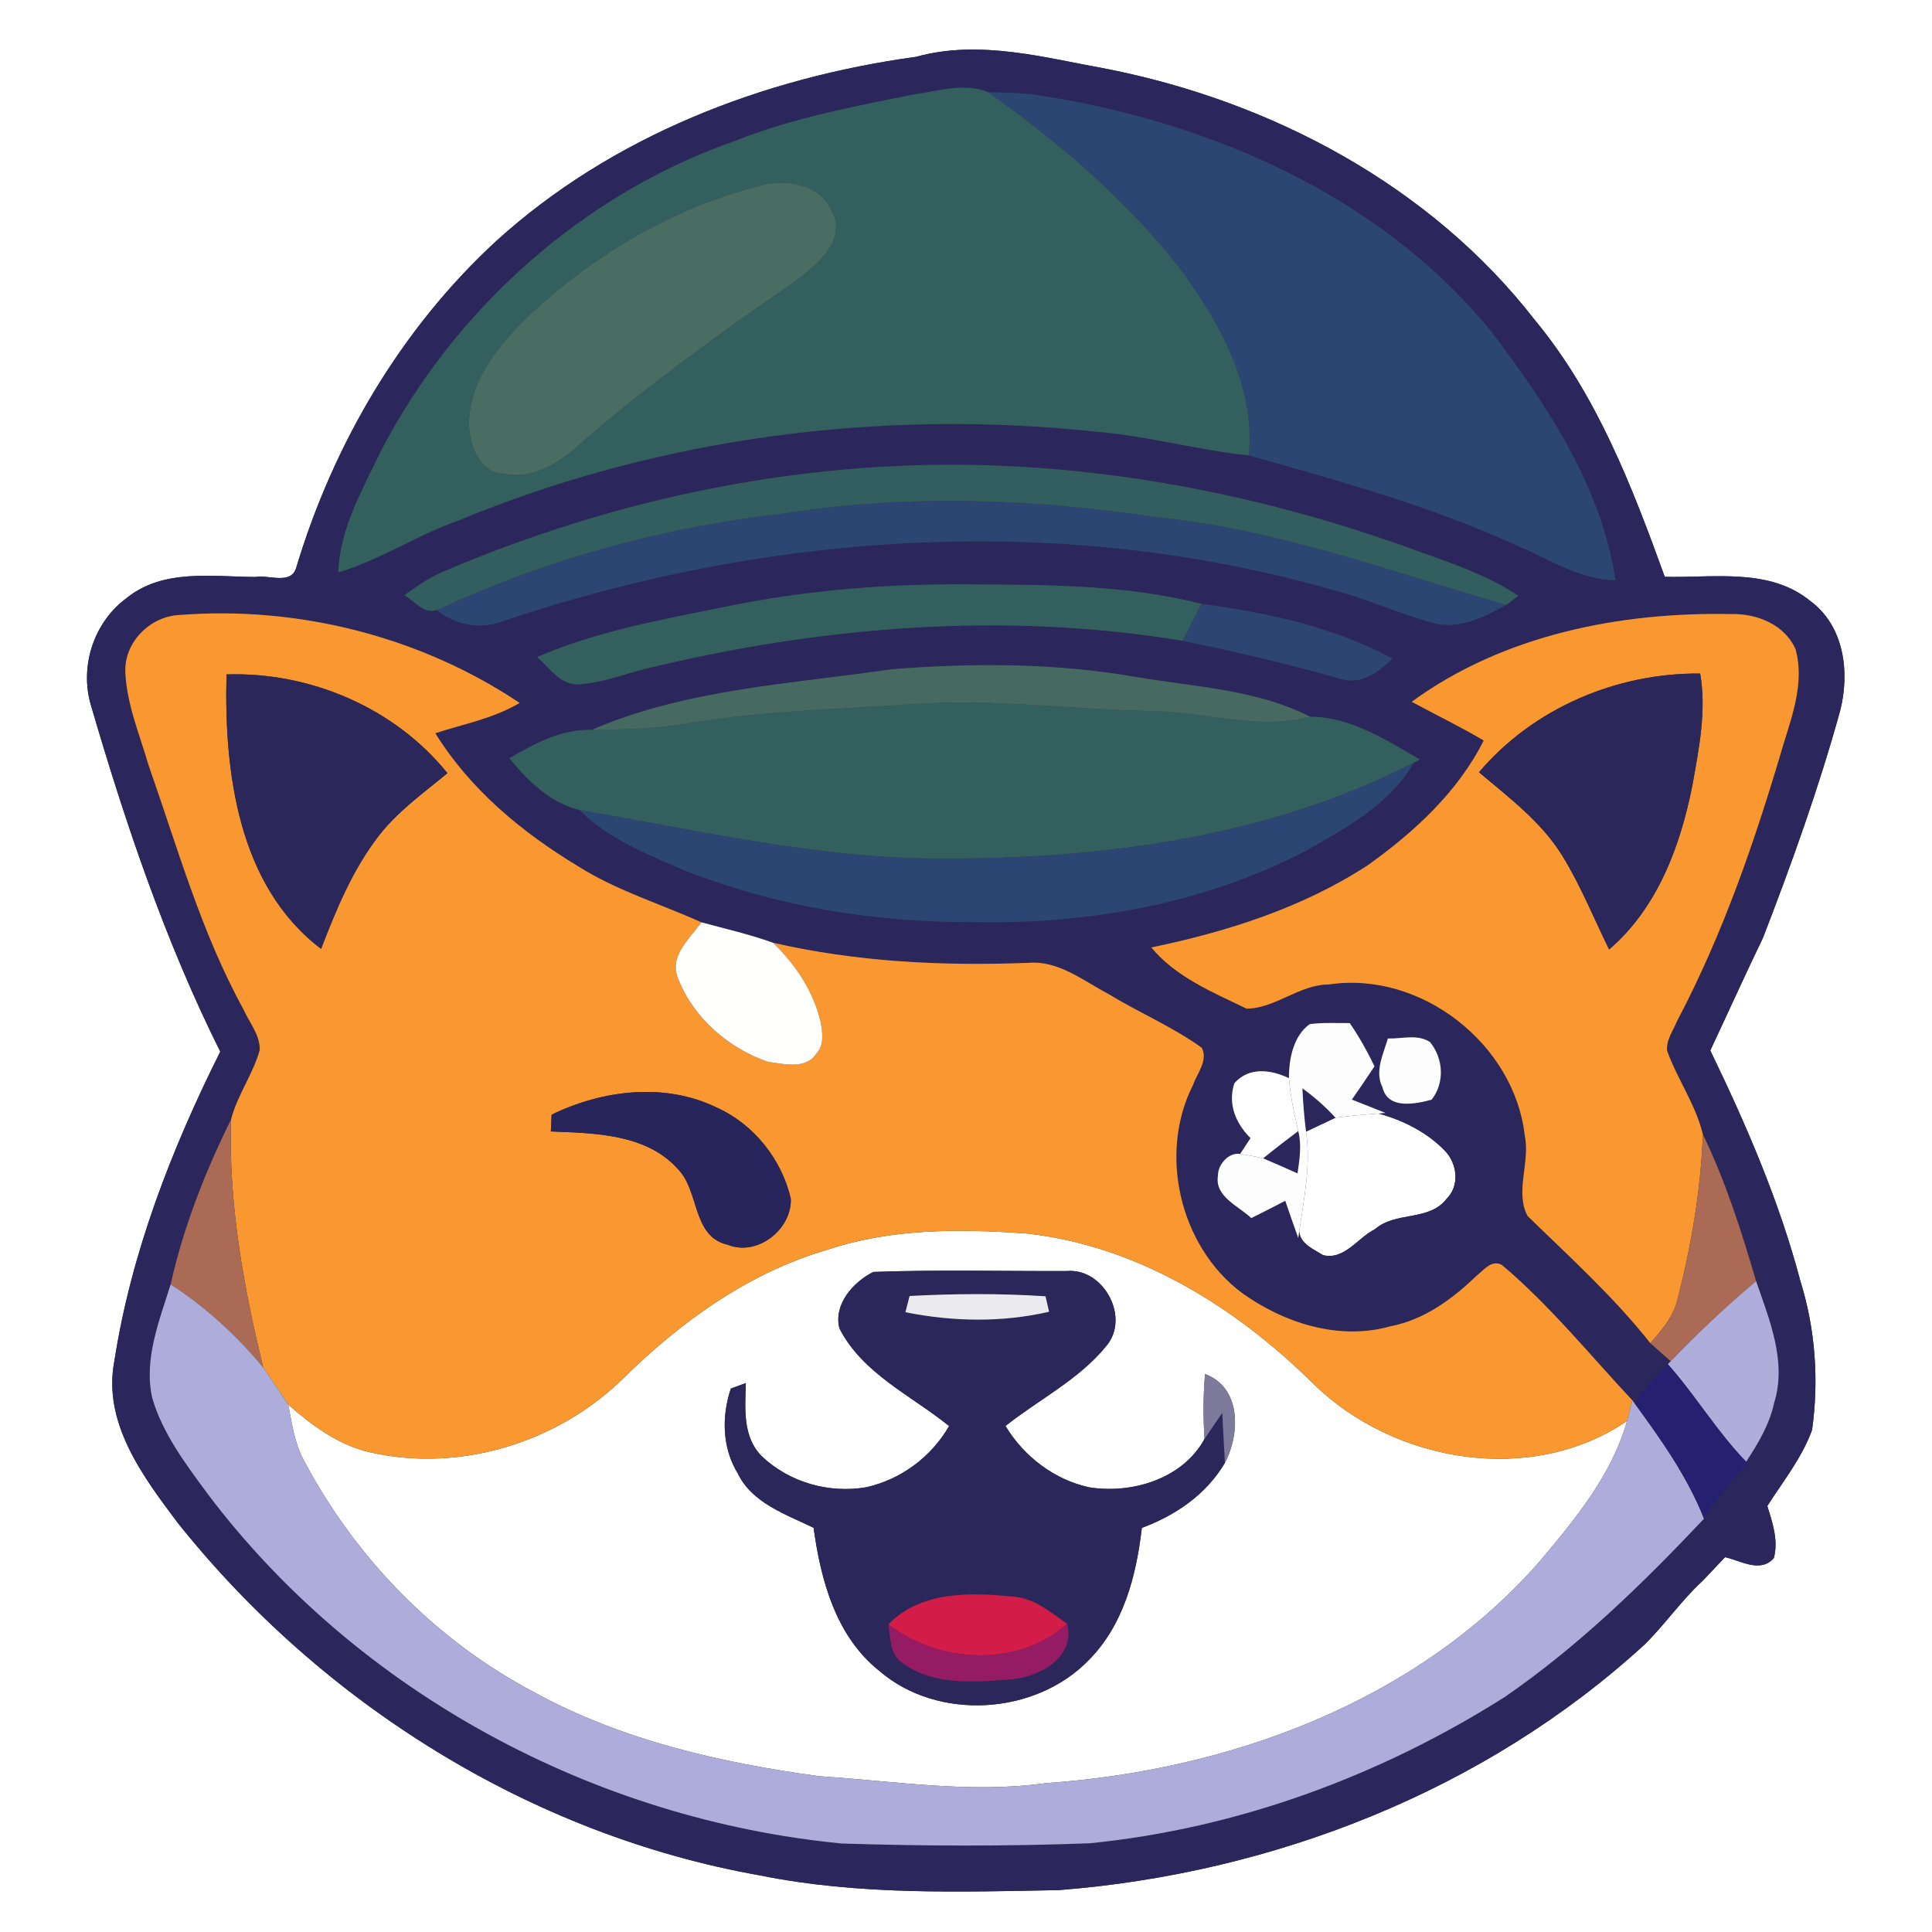 <?xml version="1.0" encoding="UTF-8" ?>
<!DOCTYPE svg PUBLIC "-//W3C//DTD SVG 1.1//EN" "http://www.w3.org/Graphics/SVG/1.1/DTD/svg11.dtd">
<svg width="250pt" height="250pt" viewBox="0 0 250 250" version="1.1" xmlns="http://www.w3.org/2000/svg">
<rect x="0" y="0" width="250" height="250" fill="#333333" stroke="none"/>
<g id="#ffffffff">
<path fill="#ffffff" opacity="1.00" d=" M 0.00 0.00 L 250.00 0.00 L 250.00 250.00 L 0.00 250.00 L 0.00 0.00 M 118.55 7.35 C 98.71 10.07 79.15 17.61 64.19 31.21 C 51.88 42.55 43.13 57.48 38.33 73.46 C 37.66 75.73 34.74 74.34 33.05 74.66 C 27.47 74.63 21.10 73.57 16.41 77.37 C 12.20 80.44 10.32 86.06 11.71 91.07 C 16.20 106.44 21.34 121.72 28.50 136.08 C 22.20 148.69 16.99 162.07 14.81 176.05 C 13.24 184.07 18.46 191.01 22.98 197.03 C 41.65 220.46 68.73 237.44 98.36 242.68 C 111.07 245.25 124.10 244.82 137.00 244.58 C 164.75 242.42 192.17 231.71 212.81 212.80 C 215.45 210.20 217.55 207.11 220.29 204.59 C 220.36 204.52 220.49 204.38 220.56 204.31 C 221.45 203.38 222.34 202.44 223.22 201.50 C 225.26 201.95 227.81 203.60 229.54 201.61 C 230.14 199.33 229.37 197.04 228.69 194.88 C 230.73 191.67 233.18 188.64 234.48 185.03 C 235.38 178.62 234.91 171.99 232.98 165.81 C 230.25 155.44 225.97 145.56 221.31 135.93 C 223.60 131.07 225.80 126.17 228.14 121.33 C 231.85 111.72 235.34 102.00 238.09 92.06 C 239.40 87.06 238.67 81.00 234.23 77.75 C 228.93 73.44 221.73 74.80 215.42 74.64 C 211.19 62.95 206.62 51.06 198.58 41.38 C 185.10 24.02 164.57 13.13 143.24 8.92 C 135.12 7.46 126.77 5.08 118.55 7.35 Z" />
<path fill="#ffffff" opacity="1.00" d=" M 172.81 144.63 C 174.66 144.39 176.51 144.23 178.38 144.09 C 181.56 144.96 184.67 146.52 186.98 148.92 C 188.58 150.59 188.91 153.43 187.17 155.15 C 184.91 158.06 180.58 156.72 177.91 159.06 C 175.69 160.17 173.95 163.10 171.20 162.41 C 170.01 161.67 168.26 160.96 168.12 159.36 C 168.73 155.09 169.65 150.76 169.00 146.43 C 169.95 145.98 171.86 145.08 172.81 144.63 Z" />
<path fill="#ffffff" opacity="1.00" d=" M 106.99 161.74 C 115.32 158.93 124.24 159.00 132.90 159.62 C 147.17 161.20 159.89 169.11 169.93 179.04 C 180.36 189.28 198.15 192.32 210.54 183.87 C 208.56 190.89 203.77 196.66 199.15 202.14 C 183.20 220.29 158.94 229.10 135.31 230.74 C 125.58 232.10 115.82 230.47 106.10 229.85 C 93.31 228.12 80.42 225.20 69.02 218.92 C 56.30 212.21 45.86 201.47 39.20 188.74 C 38.09 186.57 37.75 184.12 37.30 181.75 C 40.36 184.45 43.77 186.97 47.81 187.91 C 59.38 190.58 72.01 186.74 80.49 178.51 C 87.97 171.12 96.78 164.72 106.99 161.74 M 108.62 171.89 C 111.61 177.75 117.91 180.56 122.81 184.53 C 120.53 188.51 116.57 191.46 112.09 192.45 C 107.29 193.28 102.13 191.82 98.59 188.45 C 96.06 185.93 96.42 182.23 96.51 178.97 C 96.02 179.14 95.05 179.50 94.57 179.68 C 93.36 183.31 93.44 187.37 95.49 190.70 C 97.37 194.54 101.69 195.94 105.28 197.70 C 106.22 204.52 108.16 211.74 113.79 216.22 C 121.33 222.72 133.94 221.96 140.85 214.85 C 145.39 210.30 147.04 203.90 147.75 197.71 C 152.15 196.07 156.07 193.40 158.50 189.30 C 160.48 185.53 160.65 179.55 155.93 177.80 C 155.70 180.59 155.68 183.39 155.87 186.19 C 153.05 191.36 146.50 193.34 140.95 192.46 C 136.43 191.48 132.48 188.46 130.11 184.52 C 134.42 181.10 139.56 178.55 143.09 174.25 C 146.33 170.57 142.84 164.08 138.09 164.47 C 129.73 164.51 121.35 164.28 113.00 164.59 C 110.40 165.90 107.83 168.79 108.62 171.89 Z" />
</g>
<g id="#2b265bff">
<path fill="#2b265b" opacity="1.00" d=" M 118.55 7.35 C 126.77 5.08 135.12 7.46 143.24 8.92 C 164.57 13.13 185.10 24.02 198.58 41.38 C 206.62 51.06 211.19 62.95 215.42 74.64 C 221.73 74.80 228.93 73.44 234.23 77.75 C 238.67 81.00 239.40 87.06 238.09 92.06 C 235.34 102.00 231.85 111.72 228.14 121.33 C 225.80 126.17 223.60 131.07 221.31 135.93 C 225.97 145.56 230.25 155.44 232.98 165.81 C 234.91 171.99 235.38 178.62 234.48 185.03 C 233.18 188.64 230.73 191.67 228.69 194.88 C 229.37 197.04 230.14 199.33 229.54 201.61 C 227.81 203.60 225.26 201.95 223.22 201.50 C 222.34 202.44 221.45 203.38 220.56 204.31 C 220.49 204.38 220.36 204.52 220.29 204.59 C 217.55 207.11 215.45 210.20 212.81 212.80 C 192.17 231.71 164.75 242.42 137.00 244.58 C 124.10 244.82 111.07 245.25 98.36 242.68 C 68.73 237.44 41.65 220.46 22.98 197.03 C 18.46 191.01 13.24 184.07 14.81 176.05 C 16.99 162.07 22.20 148.69 28.50 136.08 C 21.34 121.72 16.20 106.44 11.71 91.07 C 10.32 86.06 12.20 80.44 16.41 77.37 C 21.10 73.57 27.47 74.63 33.05 74.66 C 34.74 74.34 37.66 75.73 38.33 73.46 C 43.13 57.48 51.88 42.55 64.19 31.21 C 79.15 17.61 98.71 10.07 118.55 7.35 M 118.25 12.22 C 110.49 13.78 102.65 15.25 95.26 18.18 C 75.55 25.01 58.91 39.87 49.31 58.32 C 46.91 63.34 43.98 68.36 43.77 74.06 C 49.23 72.47 54.00 69.20 59.36 67.34 C 85.34 56.58 114.08 52.86 142.00 55.88 C 148.61 56.44 155.02 58.25 161.61 58.93 C 173.37 62.24 185.21 65.52 196.35 70.62 C 200.48 72.37 204.42 75.00 209.05 75.09 C 207.25 63.05 200.25 52.52 193.03 42.99 C 178.53 25.13 156.11 15.57 133.79 12.24 C 131.83 12.01 129.86 11.97 127.89 11.94 C 124.83 10.64 121.39 11.80 118.25 12.22 M 57.10 74.08 C 55.39 74.85 53.85 75.93 52.33 77.01 C 53.62 77.77 54.84 79.51 56.54 78.94 C 59.05 80.97 62.29 81.52 65.31 80.30 C 99.67 68.76 137.58 66.29 172.61 76.38 C 176.97 77.50 181.07 79.44 185.42 80.60 C 188.77 81.54 192.05 79.85 194.90 78.27 C 195.30 77.98 196.10 77.39 196.50 77.10 C 192.77 74.65 188.57 73.11 184.38 71.65 C 166.95 65.17 148.58 61.12 129.99 60.29 C 105.05 59.17 80.00 64.24 57.10 74.08 M 93.77 78.53 C 85.57 80.19 77.23 81.68 69.50 85.02 C 71.10 86.42 72.54 88.71 74.94 88.56 C 77.85 88.35 80.61 87.30 83.42 86.57 C 106.12 81.04 129.88 79.09 153.03 82.92 C 159.82 84.32 166.58 85.89 173.25 87.78 C 175.95 88.77 178.37 87.04 180.18 85.22 C 172.59 81.12 163.98 79.26 155.49 78.15 C 145.88 75.68 135.86 75.68 126.00 75.62 C 115.19 75.49 104.36 76.33 93.77 78.53 M 16.22 87.01 C 16.40 91.15 18.07 95.04 19.21 98.98 C 22.96 109.63 26.02 120.63 31.49 130.58 C 32.24 132.30 33.67 133.91 33.61 135.87 C 32.74 139.01 30.70 141.71 29.89 144.88 C 26.53 151.67 23.73 158.80 22.08 166.20 C 20.61 170.93 18.58 175.87 19.70 180.91 C 21.06 185.54 24.03 189.44 26.85 193.28 C 46.25 219.02 76.97 235.48 108.95 238.55 C 119.62 238.89 130.32 238.92 140.99 238.52 C 160.08 236.62 178.56 229.83 194.73 219.58 C 204.27 213.01 212.58 204.92 220.50 196.52 C 222.11 193.94 223.96 191.50 226.22 189.44 L 225.95 189.15 C 227.50 186.78 228.98 184.31 229.58 181.51 C 231.23 176.20 228.96 170.77 227.24 165.78 C 225.34 159.32 223.30 152.86 220.35 146.79 C 219.43 142.93 217.05 139.66 215.72 135.96 C 215.59 134.54 216.53 133.33 217.04 132.07 C 223.00 120.77 227.15 108.63 230.75 96.40 C 231.97 92.44 233.49 88.22 232.36 84.05 C 230.99 80.85 227.36 79.38 224.06 79.46 C 209.61 79.17 194.52 82.16 182.67 90.81 C 185.77 92.49 188.95 94.02 191.99 95.82 C 188.65 102.49 183.00 107.66 177.02 111.94 C 168.57 117.46 158.80 120.56 148.98 122.60 C 152.13 126.43 156.95 128.41 161.31 130.52 C 165.00 130.51 168.15 127.38 171.97 127.39 C 183.83 125.60 195.96 135.07 197.30 146.93 C 198.04 150.35 196.00 154.21 197.66 157.34 C 203.11 162.66 208.80 167.79 213.55 173.80 C 214.42 174.59 215.30 175.36 216.19 176.14 L 215.81 176.52 C 214.13 178.00 212.72 179.74 211.55 181.64 L 211.23 181.20 C 205.70 175.30 200.58 168.95 194.38 163.71 C 193.05 162.92 192.03 164.33 191.09 165.06 C 187.96 168.08 184.29 170.79 179.92 171.62 C 173.24 173.51 166.08 171.19 160.62 167.24 C 152.66 161.21 149.86 149.26 154.39 140.37 C 154.92 138.83 156.35 137.26 155.51 135.58 C 151.73 132.86 147.38 131.03 143.41 128.61 C 140.15 126.89 136.97 124.27 133.07 124.59 C 121.99 125.02 110.84 124.48 100.00 121.98 C 96.98 120.90 93.85 120.18 90.76 119.35 C 85.43 116.94 79.74 115.23 74.77 112.07 C 67.52 107.70 60.83 102.14 56.33 94.88 C 60.00 93.68 63.88 92.97 67.24 90.96 C 54.44 82.38 38.56 78.37 23.21 79.58 C 19.41 79.75 16.03 83.14 16.22 87.01 M 115.38 86.60 C 102.36 88.51 88.82 89.15 76.58 94.44 C 72.69 94.34 69.17 96.19 65.92 98.12 C 68.30 101.09 71.22 103.88 75.01 104.83 C 78.71 108.56 83.69 110.50 88.41 112.57 C 100.33 117.28 113.20 119.39 126.00 119.32 C 140.78 119.61 155.86 116.97 169.03 110.06 C 174.22 107.10 179.84 104.06 182.93 98.71 L 183.72 98.28 C 179.40 95.74 174.68 92.74 169.54 92.75 C 162.60 89.20 154.64 88.90 147.10 87.62 C 136.64 85.78 125.94 85.76 115.38 86.60 M 169.47 132.52 C 167.35 134.06 166.78 137.03 166.79 139.51 C 164.41 138.40 161.65 138.02 159.73 140.16 C 158.84 142.83 159.90 145.38 161.82 147.27 C 161.37 147.95 160.92 148.63 160.47 149.32 C 159.00 149.08 157.58 150.70 157.61 152.08 C 157.12 154.84 160.25 156.03 161.91 157.62 C 163.39 156.89 164.85 156.15 166.31 155.38 C 166.86 156.98 167.41 158.59 167.99 160.19 L 168.12 159.36 C 168.26 160.96 170.01 161.67 171.20 162.41 C 173.95 163.10 175.69 160.17 177.91 159.06 C 180.58 156.72 184.91 158.06 187.17 155.15 C 188.91 153.43 188.58 150.59 186.98 148.92 C 184.67 146.52 181.56 144.96 178.38 144.09 L 179.27 144.01 C 177.82 143.42 176.38 142.86 174.93 142.29 C 175.92 140.86 176.91 139.43 177.86 137.98 C 176.93 136.04 175.87 134.16 174.66 132.39 C 172.93 132.39 171.19 132.30 169.47 132.52 M 179.59 134.38 C 179.01 136.40 177.84 138.64 178.90 140.71 C 179.58 143.60 183.14 142.86 185.25 142.30 C 186.97 140.11 186.78 136.97 185.05 134.85 C 183.44 133.77 181.38 134.44 179.59 134.38 Z" />
<path fill="#2b265b" opacity="1.00" d=" M 163.45 149.89 C 164.94 148.68 166.45 147.51 167.99 146.36 C 168.46 148.17 168.16 150.03 167.90 151.84 C 166.42 151.17 164.94 150.52 163.45 149.89 Z" />
</g>
<g id="#33605fff">
<path fill="#33605f" opacity="1.00" d=" M 118.25 12.22 C 121.39 11.80 124.83 10.64 127.89 11.94 C 136.98 18.38 145.57 25.70 152.49 34.48 C 157.75 41.51 162.46 49.83 161.61 58.93 C 155.02 58.25 148.61 56.44 142.00 55.88 C 114.08 52.86 85.34 56.58 59.36 67.34 C 54.00 69.20 49.23 72.47 43.77 74.06 C 43.98 68.36 46.91 63.34 49.31 58.32 C 58.91 39.87 75.55 25.01 95.26 18.18 C 102.65 15.25 110.49 13.78 118.25 12.22 M 97.37 24.30 C 86.61 27.19 76.78 33.10 68.64 40.65 C 64.68 44.45 60.65 49.18 60.69 54.99 C 60.76 57.61 62.01 61.05 65.04 61.29 C 68.71 62.09 72.10 60.09 74.73 57.73 C 83.69 49.89 93.40 42.95 103.19 36.18 C 105.78 34.16 109.55 31.10 107.70 27.42 C 105.94 23.41 101.04 23.07 97.37 24.30 Z" />
<path fill="#33605f" opacity="1.00" d=" M 93.77 78.53 C 104.36 76.33 115.19 75.49 126.00 75.62 C 135.86 75.68 145.88 75.68 155.49 78.15 C 154.67 79.74 153.84 81.33 153.03 82.92 C 129.88 79.09 106.12 81.04 83.42 86.57 C 80.61 87.30 77.85 88.35 74.94 88.56 C 72.54 88.71 71.10 86.42 69.50 85.02 C 77.23 81.68 85.57 80.19 93.77 78.53 Z" />
<path fill="#33605f" opacity="1.00" d=" M 89.57 93.53 C 98.96 91.96 108.49 91.78 117.97 91.13 C 128.34 90.37 138.68 91.82 149.05 92.02 C 155.90 92.07 162.72 94.55 169.54 92.75 C 174.68 92.74 179.40 95.74 183.72 98.28 L 182.93 98.71 C 164.25 108.28 142.79 111.17 122.00 111.10 C 106.11 111.17 90.58 107.48 75.01 104.83 C 71.22 103.88 68.30 101.09 65.92 98.12 C 69.17 96.19 72.69 94.34 76.58 94.44 C 80.93 94.44 85.28 94.27 89.57 93.53 Z" />
</g>
<g id="#2c4674ff">
<path fill="#2c4674" opacity="1.00" d=" M 127.89 11.94 C 129.86 11.97 131.83 12.01 133.79 12.24 C 156.11 15.57 178.53 25.13 193.03 42.99 C 200.25 52.52 207.25 63.05 209.05 75.09 C 204.42 75.00 200.48 72.37 196.35 70.62 C 185.21 65.52 173.37 62.24 161.61 58.93 C 162.46 49.83 157.75 41.51 152.49 34.48 C 145.57 25.70 136.98 18.38 127.89 11.94 Z" />
<path fill="#2c4674" opacity="1.00" d=" M 101.57 66.42 C 117.60 63.90 133.96 64.54 149.96 66.96 C 165.43 68.53 180.07 73.98 194.90 78.27 C 192.05 79.85 188.77 81.54 185.42 80.60 C 181.07 79.44 176.97 77.50 172.61 76.38 C 137.58 66.29 99.67 68.76 65.31 80.30 C 62.29 81.52 59.05 80.97 56.54 78.94 C 70.73 72.33 86.02 68.16 101.57 66.42 Z" />
<path fill="#2c4674" opacity="1.00" d=" M 122.00 111.10 C 142.79 111.17 164.25 108.28 182.93 98.71 C 179.84 104.06 174.22 107.10 169.03 110.06 C 155.86 116.97 140.78 119.61 126.00 119.32 C 113.20 119.39 100.33 117.28 88.41 112.57 C 83.69 110.50 78.71 108.56 75.01 104.83 C 90.58 107.48 106.11 111.17 122.00 111.10 Z" />
</g>
<g id="#4a6d63ff">
<path fill="#4a6d63" opacity="1.00" d=" M 97.37 24.30 C 101.04 23.07 105.94 23.41 107.70 27.42 C 109.55 31.10 105.78 34.16 103.19 36.18 C 93.40 42.95 83.69 49.89 74.73 57.73 C 72.10 60.09 68.71 62.09 65.04 61.29 C 62.01 61.05 60.76 57.61 60.69 54.99 C 60.65 49.18 64.68 44.45 68.64 40.65 C 76.78 33.10 86.61 27.19 97.37 24.30 Z" />
</g>
<g id="#335e60ff">
<path fill="#335e60" opacity="1.00" d=" M 57.10 74.08 C 80.00 64.24 105.05 59.17 129.99 60.29 C 148.58 61.12 166.95 65.17 184.38 71.65 C 188.57 73.11 192.77 74.65 196.50 77.10 C 196.10 77.39 195.30 77.98 194.90 78.27 C 180.07 73.98 165.43 68.53 149.96 66.96 C 133.96 64.54 117.60 63.90 101.57 66.42 C 86.02 68.16 70.73 72.33 56.54 78.94 C 54.84 79.51 53.62 77.77 52.33 77.01 C 53.85 75.93 55.39 74.85 57.10 74.08 Z" />
</g>
<g id="#2c4573ff">
<path fill="#2c4573" opacity="1.00" d=" M 155.49 78.15 C 163.98 79.26 172.59 81.12 180.18 85.22 C 178.37 87.04 175.95 88.77 173.25 87.78 C 166.58 85.89 159.82 84.32 153.03 82.92 C 153.84 81.33 154.67 79.74 155.49 78.15 Z" />
</g>
<g id="#f99830ff">
<path fill="#f99830" opacity="1.00" d=" M 16.22 87.01 C 16.03 83.14 19.41 79.75 23.21 79.58 C 38.56 78.37 54.44 82.38 67.24 90.96 C 63.88 92.97 60.00 93.68 56.33 94.88 C 60.83 102.14 67.52 107.70 74.77 112.07 C 79.74 115.23 85.43 116.94 90.76 119.35 C 89.23 121.49 86.47 123.77 87.78 126.70 C 89.77 131.75 94.30 135.67 99.39 137.40 C 101.43 137.68 104.29 138.42 105.62 136.35 C 106.68 135.24 106.44 133.60 106.19 132.24 C 105.26 128.28 102.93 124.76 100.00 121.98 C 110.84 124.48 121.99 125.02 133.07 124.59 C 136.97 124.27 140.15 126.89 143.41 128.61 C 147.38 131.03 151.73 132.86 155.51 135.58 C 156.35 137.26 154.92 138.83 154.39 140.37 C 149.86 149.26 152.66 161.21 160.62 167.24 C 166.08 171.19 173.24 173.51 179.92 171.62 C 184.29 170.79 187.96 168.08 191.09 165.06 C 192.03 164.33 193.05 162.92 194.38 163.71 C 200.58 168.95 205.70 175.30 211.23 181.20 C 211.01 182.09 210.78 182.98 210.54 183.87 C 198.15 192.32 180.36 189.28 169.93 179.04 C 159.89 169.11 147.17 161.20 132.90 159.62 C 124.24 159.00 115.32 158.93 106.99 161.74 C 96.78 164.72 87.97 171.12 80.49 178.51 C 72.01 186.74 59.38 190.58 47.81 187.91 C 43.77 186.97 40.36 184.45 37.30 181.75 C 36.25 180.14 35.16 178.55 34.07 176.96 C 31.50 166.48 29.56 155.72 29.89 144.88 C 30.70 141.71 32.74 139.01 33.61 135.87 C 33.67 133.91 32.24 132.30 31.49 130.58 C 26.02 120.63 22.96 109.63 19.21 98.98 C 18.07 95.04 16.40 91.15 16.22 87.01 M 29.31 87.27 C 28.99 99.85 30.79 114.63 41.55 122.78 C 43.53 117.63 45.67 112.43 49.10 108.04 C 51.57 104.90 54.85 102.57 57.90 100.05 C 51.07 91.58 40.12 86.92 29.31 87.27 M 71.38 144.24 C 71.35 144.78 71.31 145.86 71.28 146.41 C 76.96 146.64 83.65 146.70 87.74 151.30 C 90.55 154.16 89.53 160.00 94.16 161.07 C 98.03 162.63 102.48 159.05 102.33 155.11 C 101.13 149.97 97.54 145.47 92.71 143.30 C 86.00 140.04 77.92 141.05 71.38 144.24 Z" />
<path fill="#f99830" opacity="1.00" d=" M 182.67 90.81 C 194.52 82.16 209.61 79.17 224.06 79.46 C 227.36 79.38 230.99 80.85 232.36 84.05 C 233.49 88.22 231.97 92.44 230.75 96.40 C 227.15 108.63 223.00 120.77 217.04 132.07 C 216.53 133.33 215.59 134.54 215.72 135.96 C 217.05 139.66 219.43 142.93 220.35 146.79 C 220.08 153.97 218.87 161.11 217.09 168.06 C 216.58 170.32 215.05 172.11 213.55 173.80 C 208.80 167.79 203.11 162.66 197.66 157.34 C 196.00 154.21 198.04 150.35 197.30 146.93 C 195.96 135.07 183.83 125.60 171.97 127.39 C 168.15 127.38 165.00 130.51 161.31 130.52 C 156.95 128.41 152.13 126.43 148.98 122.60 C 158.80 120.56 168.57 117.46 177.02 111.94 C 183.00 107.66 188.65 102.49 191.99 95.82 C 188.95 94.02 185.77 92.49 182.67 90.81 M 191.38 99.93 C 195.25 103.20 199.42 106.32 202.13 110.68 C 204.52 114.55 206.22 118.79 208.22 122.86 C 214.50 117.48 217.48 109.39 219.02 101.48 C 219.86 96.77 220.83 91.94 220.00 87.16 C 209.20 87.05 198.40 91.65 191.38 99.93 Z" />
</g>
<g id="#466a62ff">
<path fill="#466a62" opacity="1.00" d=" M 115.38 86.60 C 125.94 85.76 136.64 85.78 147.10 87.62 C 154.64 88.90 162.60 89.20 169.54 92.75 C 162.72 94.55 155.90 92.07 149.05 92.02 C 138.68 91.82 128.34 90.37 117.97 91.13 C 108.49 91.78 98.96 91.96 89.57 93.53 C 85.28 94.27 80.93 94.44 76.58 94.44 C 88.82 89.15 102.36 88.51 115.38 86.60 Z" />
</g>
<g id="#2b275bff">
<path fill="#2b275b" opacity="1.00" d=" M 191.38 99.93 C 198.40 91.65 209.20 87.05 220.00 87.16 C 220.83 91.94 219.86 96.77 219.02 101.48 C 217.48 109.39 214.50 117.48 208.22 122.86 C 206.22 118.79 204.52 114.55 202.13 110.68 C 199.42 106.32 195.25 103.20 191.38 99.93 Z" />
<path fill="#2b275b" opacity="1.00" d=" M 29.31 87.27 C 40.12 86.92 51.07 91.58 57.90 100.05 C 54.85 102.57 51.57 104.90 49.10 108.04 C 45.67 112.43 43.53 117.63 41.55 122.78 C 30.79 114.63 28.99 99.85 29.31 87.27 Z" />
<path fill="#2b275b" opacity="1.00" d=" M 168.53 140.83 C 170.08 141.96 171.52 143.21 172.81 144.63 C 171.86 145.08 169.95 145.98 169.00 146.43 C 168.76 144.57 168.62 142.70 168.53 140.83 Z" />
<path fill="#2b275b" opacity="1.00" d=" M 108.62 171.89 C 107.83 168.79 110.40 165.90 113.00 164.59 C 121.35 164.28 129.73 164.51 138.09 164.47 C 142.84 164.08 146.33 170.57 143.09 174.25 C 139.56 178.55 134.42 181.10 130.11 184.52 C 132.48 188.46 136.43 191.48 140.95 192.46 C 146.50 193.34 153.05 191.36 155.87 186.19 C 156.63 185.06 157.39 183.94 158.16 182.82 C 158.28 184.98 158.38 187.14 158.50 189.30 C 156.07 193.40 152.15 196.07 147.75 197.71 C 147.04 203.90 145.39 210.30 140.85 214.85 C 133.94 221.96 121.33 222.72 113.79 216.22 C 108.16 211.74 106.22 204.52 105.28 197.70 C 101.69 195.94 97.37 194.54 95.49 190.70 C 93.44 187.37 93.36 183.31 94.57 179.68 C 95.05 179.50 96.02 179.14 96.51 178.97 C 96.42 182.23 96.06 185.93 98.59 188.45 C 102.13 191.82 107.29 193.28 112.09 192.45 C 116.57 191.46 120.53 188.51 122.81 184.53 C 117.91 180.56 111.61 177.75 108.62 171.89 M 117.70 167.70 C 117.56 168.23 117.30 169.28 117.16 169.80 C 123.26 171.03 129.67 171.15 135.75 169.74 C 135.64 169.24 135.40 168.24 135.29 167.74 C 129.43 167.35 123.56 167.39 117.70 167.70 M 114.96 210.19 C 115.26 211.94 115.11 214.10 116.80 215.20 C 120.84 218.18 126.29 217.67 131.01 217.28 C 134.61 216.96 139.20 214.38 138.09 210.13 C 135.94 208.62 133.79 206.75 131.03 206.60 C 125.50 206.05 119.15 205.88 114.96 210.19 Z" />
</g>
<g id="#fffffeff">
<path fill="#fffffe" opacity="1.00" d=" M 87.78 126.70 C 86.47 123.77 89.23 121.49 90.76 119.35 C 93.85 120.18 96.98 120.90 100.00 121.98 C 102.93 124.76 105.26 128.28 106.19 132.24 C 106.44 133.60 106.68 135.24 105.62 136.35 C 104.29 138.42 101.43 137.68 99.39 137.40 C 94.30 135.67 89.77 131.75 87.78 126.70 Z" />
</g>
<g id="#fdfdfeff">
<path fill="#fdfdfe" opacity="1.00" d=" M 169.47 132.52 C 171.19 132.30 172.93 132.39 174.66 132.39 C 175.87 134.16 176.93 136.04 177.86 137.98 C 176.91 139.43 175.92 140.86 174.93 142.29 C 176.38 142.86 177.82 143.42 179.27 144.01 L 178.38 144.09 C 176.51 144.23 174.66 144.39 172.81 144.63 C 171.52 143.21 170.08 141.96 168.53 140.83 C 168.62 142.70 168.76 144.57 169.00 146.43 C 169.65 150.76 168.73 155.09 168.12 159.36 L 167.99 160.19 C 167.41 158.59 166.86 156.98 166.31 155.38 C 164.85 156.15 163.39 156.89 161.91 157.62 C 160.25 156.03 157.12 154.84 157.61 152.08 C 157.58 150.70 159.00 149.08 160.47 149.32 C 161.47 149.47 162.47 149.65 163.45 149.89 C 164.94 150.52 166.42 151.17 167.90 151.84 C 168.16 150.03 168.46 148.17 167.99 146.36 C 167.47 144.10 166.96 141.83 166.79 139.51 C 166.78 137.03 167.35 134.06 169.47 132.52 Z" />
<path fill="#fdfdfe" opacity="1.00" d=" M 179.59 134.38 C 181.38 134.44 183.44 133.77 185.05 134.85 C 186.78 136.97 186.97 140.11 185.25 142.30 C 183.14 142.86 179.58 143.60 178.90 140.71 C 177.84 138.64 179.01 136.40 179.59 134.38 Z" />
</g>
<g id="#fefefeff">
<path fill="#fefefe" opacity="1.00" d=" M 159.73 140.16 C 161.65 138.02 164.41 138.40 166.79 139.51 C 166.96 141.83 167.47 144.10 167.99 146.36 C 166.45 147.51 164.94 148.68 163.45 149.89 C 162.47 149.65 161.47 149.47 160.47 149.32 C 160.92 148.63 161.37 147.95 161.82 147.27 C 159.90 145.38 158.84 142.83 159.73 140.16 Z" />
</g>
<g id="#28255cff">
<path fill="#28255c" opacity="1.00" d=" M 71.38 144.24 C 77.92 141.05 86.00 140.04 92.71 143.30 C 97.54 145.47 101.13 149.97 102.33 155.11 C 102.48 159.05 98.03 162.63 94.16 161.07 C 89.53 160.00 90.55 154.16 87.74 151.30 C 83.65 146.70 76.96 146.64 71.28 146.41 C 71.31 145.86 71.35 144.78 71.38 144.24 Z" />
</g>
<g id="#aa6a56ff">
<path fill="#aa6a56" opacity="1.00" d=" M 22.08 166.20 C 23.73 158.80 26.53 151.67 29.89 144.88 C 29.56 155.72 31.50 166.48 34.07 176.96 C 30.62 172.82 26.63 169.12 22.08 166.20 Z" />
<path fill="#aa6a56" opacity="1.00" d=" M 220.35 146.79 C 223.30 152.86 225.34 159.32 227.24 165.78 C 223.37 169.03 219.69 172.49 216.19 176.14 C 215.30 175.36 214.42 174.59 213.55 173.80 C 215.05 172.11 216.58 170.32 217.09 168.06 C 218.87 161.11 220.08 153.97 220.35 146.79 Z" />
</g>
<g id="#afaddbff">
<path fill="#afaddb" opacity="1.00" d=" M 227.24 165.78 C 228.96 170.77 231.23 176.20 229.58 181.51 C 228.98 184.31 227.50 186.78 225.95 189.15 C 222.18 185.26 219.40 180.56 215.81 176.52 L 216.19 176.14 C 219.69 172.49 223.37 169.03 227.24 165.78 Z" />
</g>
<g id="#aeacdaff">
<path fill="#aeacda" opacity="1.00" d=" M 19.70 180.91 C 18.58 175.87 20.61 170.93 22.08 166.20 C 26.63 169.12 30.62 172.82 34.07 176.96 C 35.16 178.55 36.25 180.14 37.30 181.75 C 37.75 184.12 38.09 186.57 39.20 188.74 C 45.86 201.47 56.30 212.21 69.02 218.92 C 80.42 225.20 93.31 228.12 106.10 229.85 C 115.82 230.47 125.58 232.10 135.31 230.74 C 158.94 229.10 183.20 220.29 199.15 202.14 C 203.77 196.66 208.56 190.89 210.54 183.87 C 210.78 182.98 211.01 182.09 211.23 181.20 L 211.55 181.64 C 214.97 186.31 218.36 191.10 220.50 196.52 C 212.58 204.92 204.27 213.01 194.73 219.58 C 178.56 229.83 160.08 236.62 140.99 238.52 C 130.32 238.92 119.62 238.89 108.95 238.55 C 76.97 235.48 46.25 219.02 26.85 193.28 C 24.03 189.44 21.06 185.54 19.70 180.91 Z" />
</g>
<g id="#ebebefff">
<path fill="#ebebef" opacity="1.00" d=" M 117.70 167.70 C 123.56 167.39 129.43 167.35 135.29 167.74 C 135.40 168.24 135.64 169.24 135.75 169.74 C 129.67 171.15 123.26 171.03 117.16 169.80 C 117.30 169.28 117.56 168.23 117.70 167.70 Z" />
</g>
<g id="#25206fff">
<path fill="#25206f" opacity="1.00" d=" M 211.55 181.64 C 212.72 179.74 214.13 178.00 215.81 176.52 C 219.40 180.56 222.18 185.26 225.95 189.15 L 226.22 189.44 C 223.96 191.50 222.11 193.94 220.50 196.52 C 218.36 191.10 214.97 186.31 211.55 181.64 Z" />
</g>
<g id="#7e7a9bff">
<path fill="#7e7a9b" opacity="1.00" d=" M 155.93 177.80 C 160.65 179.55 160.48 185.53 158.50 189.30 C 158.38 187.14 158.28 184.98 158.16 182.82 C 157.39 183.94 156.63 185.06 155.87 186.19 C 155.68 183.39 155.70 180.59 155.93 177.80 Z" />
</g>
<g id="#d28d60ff">
<path fill="#d28d60" opacity="1.00" d=" M 220.29 204.59 C 220.36 204.52 220.49 204.38 220.56 204.31 C 220.49 204.38 220.36 204.52 220.29 204.59 Z" />
</g>
<g id="#d31c47ff">
<path fill="#d31c47" opacity="1.00" d=" M 114.96 210.19 C 119.15 205.88 125.50 206.05 131.03 206.60 C 133.79 206.75 135.94 208.62 138.09 210.13 C 131.70 215.81 121.53 215.29 114.96 210.19 Z" />
</g>
<g id="#951b65ff">
<path fill="#951b65" opacity="1.00" d=" M 116.80 215.20 C 115.11 214.10 115.26 211.94 114.96 210.19 C 121.53 215.29 131.70 215.81 138.09 210.13 C 139.20 214.38 134.61 216.96 131.01 217.28 C 126.29 217.67 120.84 218.18 116.80 215.20 Z" />
</g>
</svg>
